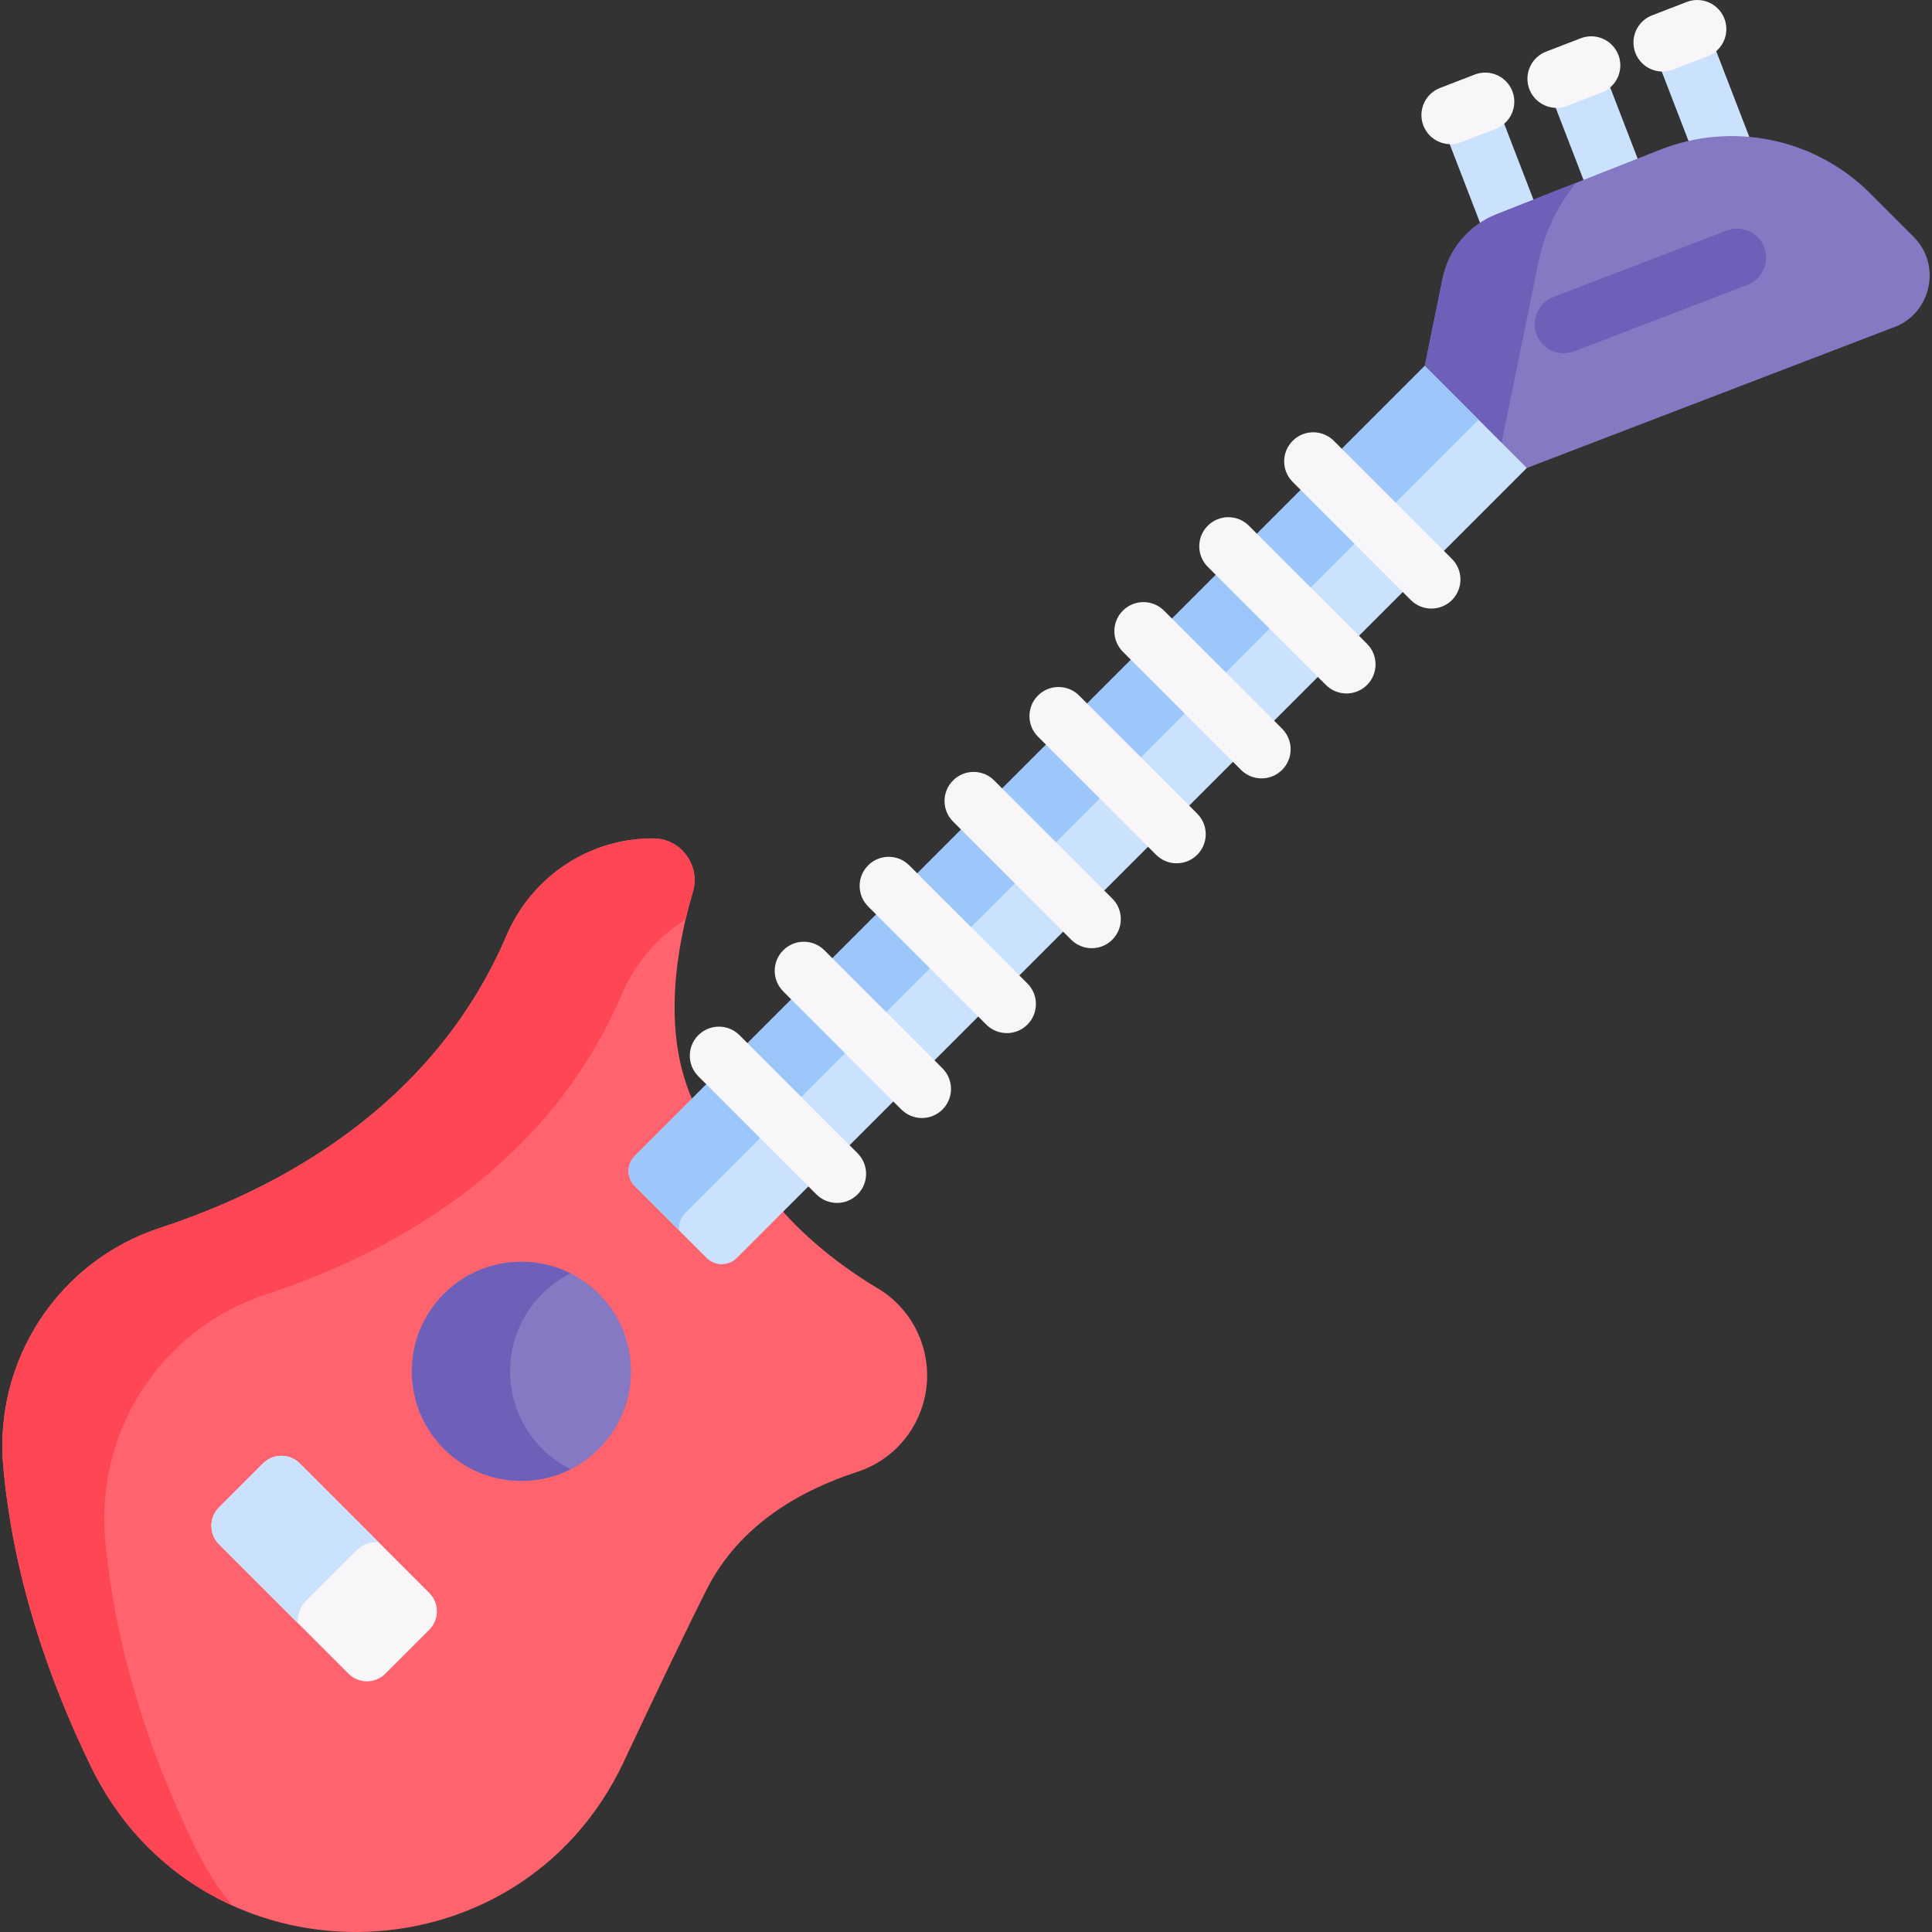 <svg id="Layer_1" enable-background="new 0 0 512 512" height="512" viewBox="0 0 512 512" width="512" xmlns="http://www.w3.org/2000/svg"><rect x="0" y="0" width="512" height="512" fill="#333333" stroke="none"/><g><g><path d="m394.349 64.55-12.693-32.915c-1.532-3.971.447-8.433 4.418-9.965 3.97-1.53 8.433.447 9.964 4.419l12.693 32.915c1.532 3.971-.447 8.433-4.418 9.965-3.974 1.531-8.433-.45-9.964-4.419z" fill="#cbe2ff"/></g><g><path d="m377.208 33.274c-1.532-3.972.446-8.433 4.418-9.966l9.201-3.549c3.97-1.53 8.433.446 9.965 4.418s-.446 8.433-4.418 9.966l-9.201 3.549c-3.972 1.53-8.433-.446-9.965-4.418z" fill="#f9f6f9"/></g><g><path d="m422.157 54.184-12.406-32.172c-1.532-3.971.447-8.433 4.418-9.965 3.971-1.53 8.433.447 9.964 4.419l12.406 32.172c1.532 3.971-.447 8.433-4.418 9.965-3.974 1.532-8.433-.449-9.964-4.419z" fill="#cbe2ff"/></g><g><path d="m405.303 23.653c-1.532-3.972.446-8.433 4.418-9.966l9.202-3.549c3.971-1.53 8.433.447 9.965 4.418 1.532 3.972-.446 8.433-4.418 9.966l-9.202 3.549c-3.972 1.53-8.433-.446-9.965-4.418z" fill="#f9f6f9"/></g><g><path d="m450.188 44.395-12.341-32.003c-1.532-3.971.447-8.433 4.418-9.965 3.968-1.531 8.433.448 9.964 4.419l12.341 32.003c1.532 3.971-.447 8.433-4.418 9.965-3.974 1.531-8.433-.449-9.964-4.419z" fill="#cbe2ff"/></g><g><path d="m433.398 14.03c-1.531-3.972.447-8.433 4.419-9.965l9.202-3.548c3.973-1.53 8.433.448 9.965 4.419 1.531 3.972-.447 8.433-4.419 9.965l-9.202 3.548c-3.974 1.531-8.433-.448-9.965-4.419z" fill="#f9f6f9"/></g><path d="m507.093 62.719-11.463-11.463c-14.606-14.606-36.486-19.151-55.7-11.572l-43.33 17.092c-7.337 2.894-12.714 9.301-14.292 17.028l-4.732 23.171v4.787l19.037 22.258h8.008l96.485-36.996c10.498-3.275 13.763-16.529 5.987-24.305z" fill="#8479c2"/><path d="m397.968 117.155 9.763-47.805c1.592-7.796 5.068-14.932 9.966-20.897l-21.097 8.323c-7.337 2.894-12.714 9.301-14.292 17.028l-4.732 23.171v4.787l19.037 22.258h1.355z" fill="#6e60b8"/><g><path d="m407.211 88.669c-1.524-3.975.463-8.432 4.437-9.957l45.938-17.614c3.973-1.526 8.432.462 9.956 4.437s-.463 8.432-4.437 9.957l-45.938 17.614c-3.958 1.52-8.427-.448-9.956-4.437z" fill="#6e60b8"/></g><path d="m232.638 341.441c-16.333-9.727-25.094-20.344-25.094-20.344l-4.395-1.335-19.77-23.475v-5.114c-8.034-18.331-3.968-40.598.239-54.782 2.085-7.029-3.117-14.167-10.449-14.207-17.011-.092-32.267 10.136-38.948 25.763-19.521 45.665-60.964 67.348-91.854 77.469-26.946 8.828-44.088 35.164-41.492 63.4 2.618 28.469 11.519 55.282 23.228 79.348 28.724 59.04 113.184 58.238 141.147-1.167 8.82-18.738 16.784-35.384 22.01-45.732 8.649-17.128 24.8-26.293 39.917-31.195 10.625-3.445 17.969-13.154 18.489-24.311.459-9.884-4.528-19.255-13.028-24.318z" fill="#ff636e"/><path d="m51.73 489.565c-12.02-24.705-21.158-52.229-23.845-81.454-2.665-28.986 14.931-56.02 42.593-65.083 31.71-10.389 74.252-32.648 94.292-79.525 3.576-8.364 9.547-15.216 16.916-19.851.609-2.59 1.269-5.027 1.932-7.263 2.085-7.029-3.117-14.167-10.449-14.207-17.011-.092-32.267 10.136-38.948 25.763-19.521 45.665-60.964 67.348-91.854 77.469-26.946 8.828-44.088 35.164-41.492 63.4 2.618 28.469 11.519 55.282 23.228 79.348 8.505 17.481 21.897 29.713 37.26 36.734-3.644-4.577-6.888-9.687-9.633-15.331z" fill="#ff4654"/><path d="m377.576 96.975-209.348 209.348c-2.213 2.213-2.213 5.801 0 8.013l19.032 19.032c2.213 2.213 5.8 2.213 8.013 0l209.348-209.348z" fill="#cbe2ff"/><path d="m181.635 321.434 210.2-210.2-14.259-14.259-209.348 209.348c-2.213 2.213-2.213 5.801 0 8.013l11.714 11.714c-.12-1.655.427-3.35 1.693-4.616z" fill="#9dc6fb"/><g><path d="m373.879 159.02-31.302-31.302c-3.01-3.011-3.01-7.89 0-10.901 3.01-3.009 7.89-3.009 10.9 0l31.302 31.302c3.01 3.011 3.01 7.89 0 10.901-3.01 3.01-7.89 3.009-10.9 0z" fill="#f9f6f9"/></g><g><path d="m351.377 181.522-31.302-31.303c-3.01-3.011-3.01-7.89 0-10.901 3.01-3.009 7.89-3.009 10.9 0l31.302 31.303c3.01 3.011 3.01 7.89 0 10.901-3.01 3.009-7.889 3.009-10.9 0z" fill="#f9f6f9"/></g><g><path d="m328.876 204.023-31.302-31.302c-3.01-3.011-3.01-7.89 0-10.901 3.01-3.009 7.89-3.009 10.9 0l31.302 31.302c3.01 3.011 3.01 7.89 0 10.901-3.011 3.009-7.89 3.009-10.9 0z" fill="#f9f6f9"/></g><g><path d="m306.374 226.525-31.302-31.302c-3.01-3.011-3.01-7.89 0-10.901 3.01-3.009 7.89-3.009 10.9 0l31.302 31.302c3.01 3.011 3.01 7.89 0 10.901-3.01 3.009-7.89 3.009-10.9 0z" fill="#f9f6f9"/></g><g><path d="m283.872 249.027-31.302-31.303c-3.01-3.011-3.01-7.89 0-10.901 3.01-3.009 7.89-3.009 10.9 0l31.302 31.303c3.01 3.011 3.01 7.89 0 10.901-3.01 3.009-7.889 3.009-10.9 0z" fill="#f9f6f9"/></g><g><path d="m261.371 271.528-31.302-31.303c-3.01-3.011-3.01-7.89 0-10.901 3.01-3.01 7.89-3.008 10.9 0l31.302 31.303c3.01 3.011 3.01 7.89 0 10.901-3.011 3.01-7.89 3.009-10.9 0z" fill="#f9f6f9"/></g><g><path d="m238.869 294.029-31.302-31.302c-3.01-3.011-3.01-7.89 0-10.901 3.01-3.009 7.89-3.009 10.9 0l31.302 31.302c3.01 3.011 3.01 7.89 0 10.901-3.011 3.01-7.89 3.009-10.9 0z" fill="#f9f6f9"/></g><g><path d="m216.367 316.531-31.302-31.302c-3.01-3.011-3.01-7.89 0-10.901 3.01-3.009 7.89-3.009 10.9 0l31.302 31.302c3.01 3.011 3.01 7.89 0 10.901-3.01 3.01-7.89 3.009-10.9 0z" fill="#f9f6f9"/></g><path d="m113.763 422.141-34.307-34.307c-2.697-2.697-7.069-2.697-9.766 0l-11.644 11.644c-2.697 2.697-2.697 7.069 0 9.766l34.307 34.307c2.697 2.697 7.069 2.697 9.766 0l11.644-11.644c2.697-2.697 2.697-7.07 0-9.766z" fill="#f9f6f9"/><path d="m81.175 424.136 13.173-13.173c1.639-1.639 3.825-2.389 5.971-2.267l-20.863-20.863c-2.697-2.697-7.069-2.697-9.766 0l-11.644 11.644c-2.697 2.697-2.697 7.069 0 9.766l20.863 20.863c-.123-2.144.627-4.33 2.266-5.97z" fill="#cbe2ff"/><circle cx="138.178" cy="363.418" fill="#8479c2" r="29.04"/><path d="m143.679 383.952c-11.341-11.341-11.341-29.728 0-41.068 2.262-2.262 4.807-4.064 7.517-5.424-10.88-5.458-24.473-3.655-33.552 5.424-11.341 11.341-11.341 29.727 0 41.068 9.079 9.079 22.671 10.882 33.552 5.424-2.71-1.36-5.255-3.162-7.517-5.424z" fill="#6e60b8"/></g></svg>